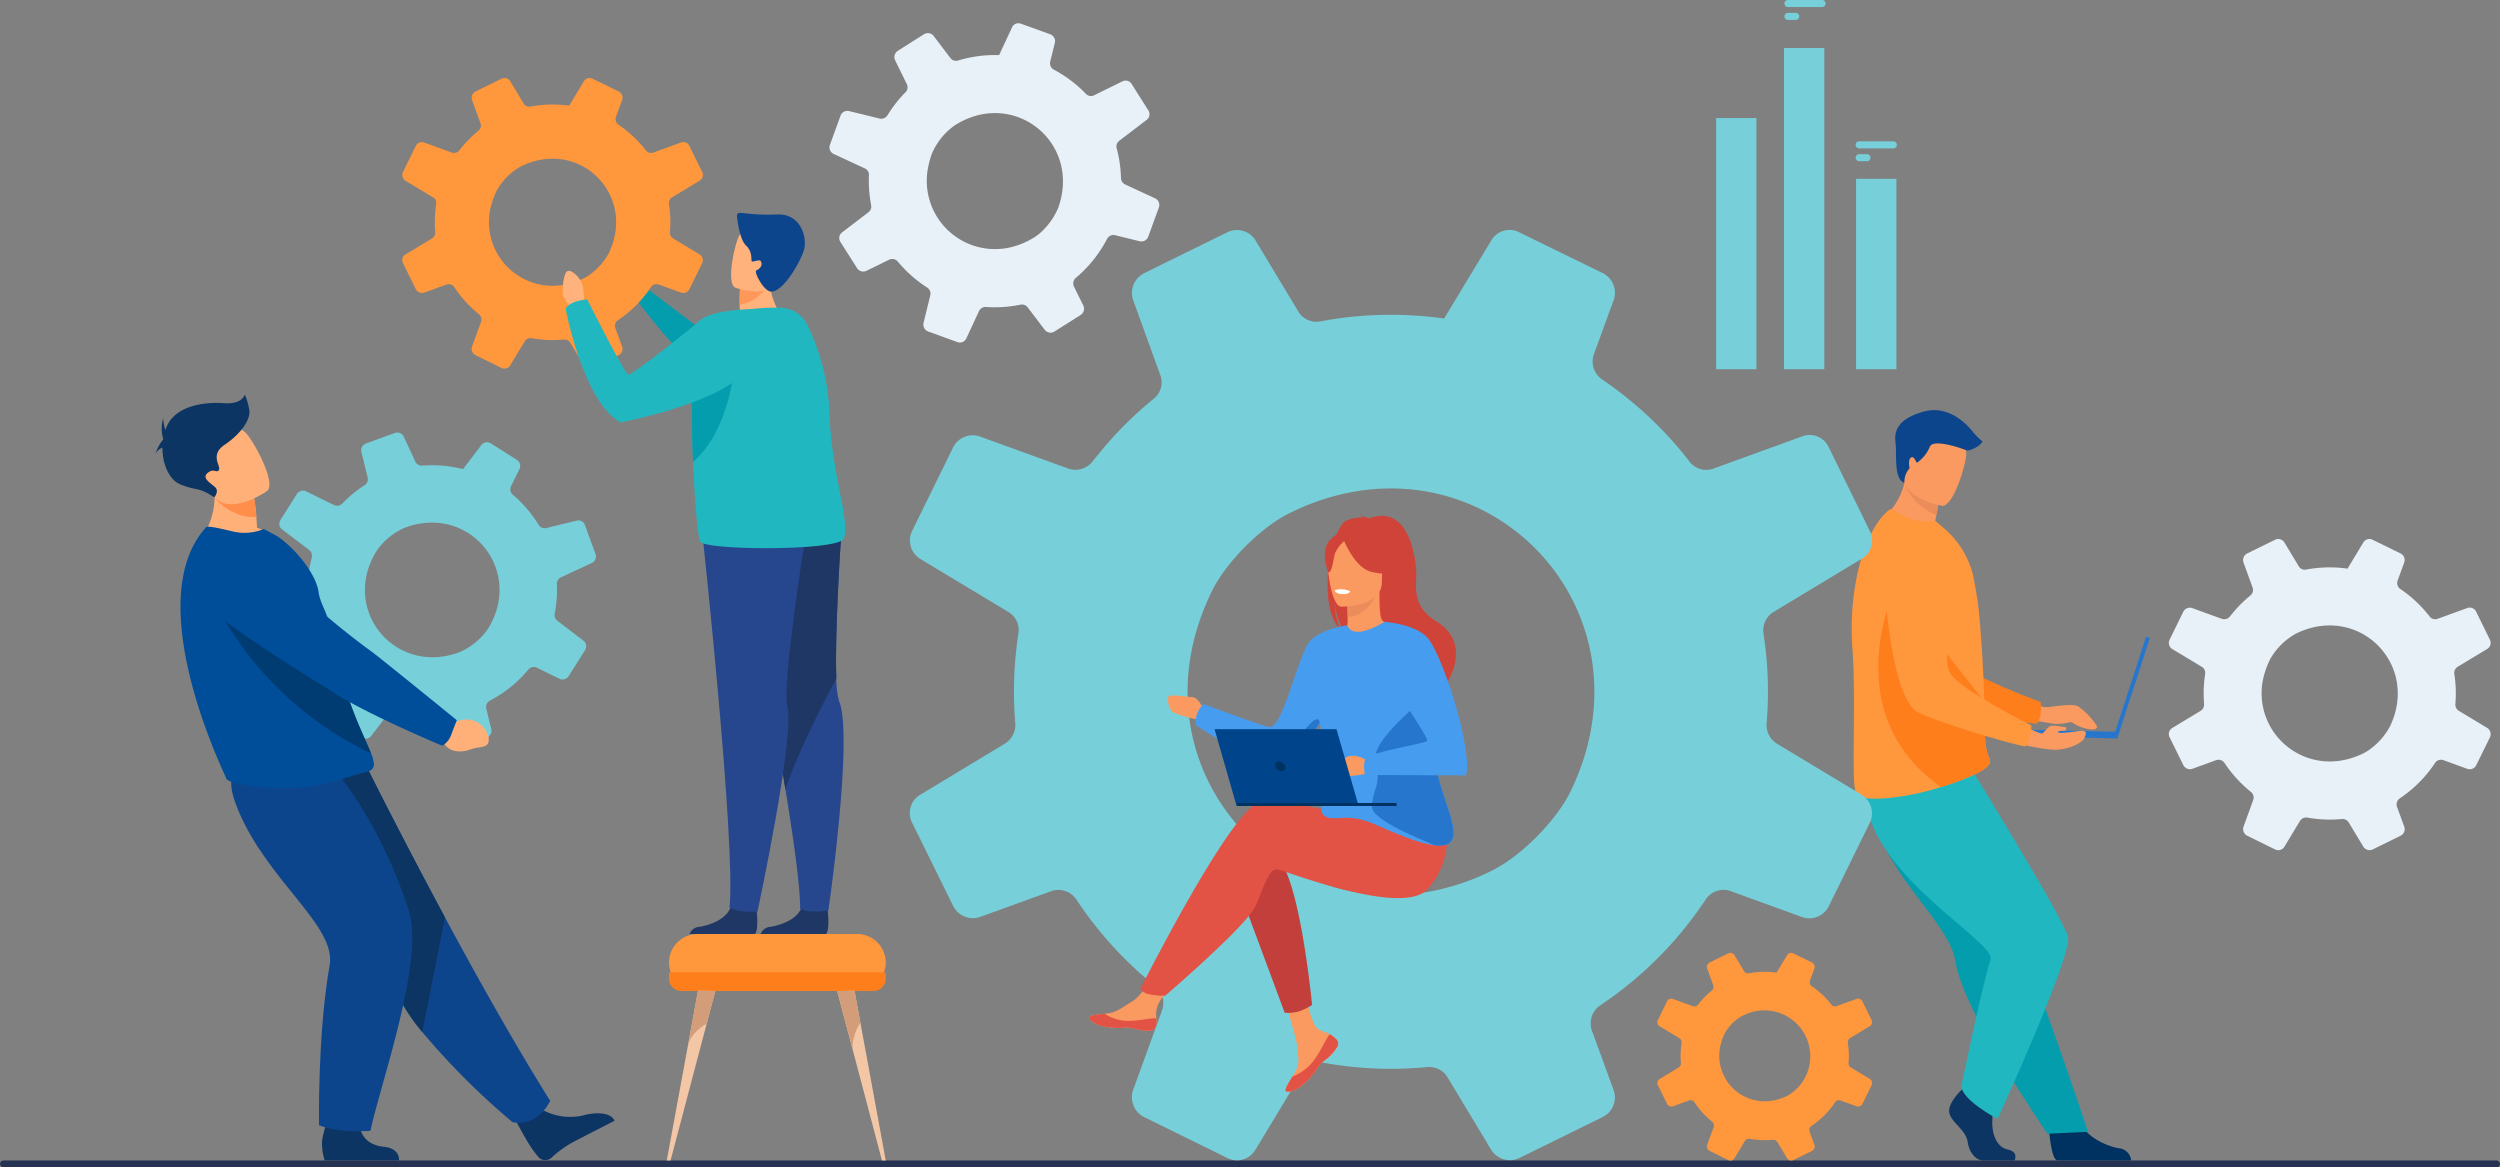 <svg xmlns="http://www.w3.org/2000/svg" width="464.69" height="216.989" viewBox="0 0 464.69 216.989">
  <rect x="0" y="0" width="464.69" height="216.989" fill="#808080" stroke="none"/>
  <g id="Grupo_78699" data-name="Grupo 78699" transform="translate(-3968.195 3367.345)">
    <rect id="Rectángulo_33243" data-name="Rectángulo 33243" width="464.69" height="1.29" rx="0.645" transform="translate(3968.195 -3151.645)" fill="#263252"/>
    <g id="Grupo_74749" data-name="Grupo 74749" transform="translate(3997.11 -3294.01)">
      <g id="Grupo_74746" data-name="Grupo 74746" transform="translate(9.002 28.348)">
        <path id="Trazado_111195" data-name="Trazado 111195" d="M4555.733-2432.334l1.547,1.256s4.232-1.517,5.187,3.511c0,0,.255,2.143-1.1,2.147a27.145,27.145,0,0,0-2.72-.178c-1.922.057-3.516-.957-3.8-2.517l-.919-1.322Z" transform="translate(-4509.559 2462.003)" fill="#ff8e4b"/>
        <path id="Trazado_111196" data-name="Trazado 111196" d="M4284.1-2611.164a3.164,3.164,0,0,0,1.135-2.241s-14.292-11.7-15.742-12.655a176.351,176.351,0,0,1-16.433-15.669c-2.44-2.822-5.463-1.727-8.922-.734l-2.848.817c-3.439.987-4.333,5.8-1.512,8.134,7.947,6.583,21.168,13.987,23.642,15.543,6.142,3.863,18.162,8.453,18.162,8.453A7.619,7.619,0,0,0,4284.1-2611.164Z" transform="translate(-4238.1 2643.529)" fill="#003b72"/>
      </g>
      <path id="Trazado_111197" data-name="Trazado 111197" d="M4653.706-1901.408a10.774,10.774,0,0,0,8.783,1.226s4.285-.976,5.225,1.161c0,0-6.572,3.339-8.234,4.251a19.907,19.907,0,0,0-3.486,2.614,1.724,1.724,0,0,1-2.5-.193c-.289-.356-.62-.779-.982-1.27-1.013-1.373-3.375-5.809-3.375-5.809Z" transform="translate(-4582.395 2034.011)" fill="#0c3563"/>
      <path id="Trazado_111198" data-name="Trazado 111198" d="M4368.955-2289.96s-2.112,4.87-6.987,3.975a136.078,136.078,0,0,1-16.772-16.75,37.906,37.906,0,0,1-5.212-8.145c-4.525-10.477-16.738-26.1-24.5-34.022l19.428-7.029s6.223,12.518,14.5,27.894C4355.379-2312.958,4362.412-2300.4,4368.955-2289.96Z" transform="translate(-4295.608 2421.243)" fill="#0d458d"/>
      <g id="Grupo_74747" data-name="Grupo 74747" transform="translate(21.19 7.055)">
        <path id="Trazado_111199" data-name="Trazado 111199" d="M4378.145-2763.333a23.323,23.323,0,0,0,.113-3.574,1.337,1.337,0,0,1,.771-1.276l5.737-2.663a1.31,1.31,0,0,0,.68-1.636l-1.98-5.445a1.275,1.275,0,0,0-1.5-.8l-5.659,1.389a1.311,1.311,0,0,1-1.431-.593,23.313,23.313,0,0,0-4.806-5.6,1.323,1.323,0,0,1-.326-1.591l1.564-3.184a1.324,1.324,0,0,0-.48-1.7l-4.852-3.075a1.314,1.314,0,0,0-1.749.314l-3.405,4.474a23.323,23.323,0,0,0-3.229-.581,23.315,23.315,0,0,0-4.36-.065,1.3,1.3,0,0,1-1.279-.743l-2.147-4.627a1.341,1.341,0,0,0-1.675-.7l-5.348,1.946a1.358,1.358,0,0,0-.854,1.6l1.161,4.73a1.315,1.315,0,0,1-.56,1.419,23.328,23.328,0,0,0-4.158,3.424,1.334,1.334,0,0,1-1.55.269l-5.165-2.538a1.331,1.331,0,0,0-1.711.482l-3.063,4.832a1.335,1.335,0,0,0,.319,1.777l5.029,3.828a1.311,1.311,0,0,1,.47,1.384,23.285,23.285,0,0,0-.66,3.532q-.1.964-.129,1.917a1.367,1.367,0,0,1-.789,1.206l-5.511,2.558a1.3,1.3,0,0,0-.675,1.626l1.957,5.379a1.361,1.361,0,0,0,1.6.856l4.484-1.1a1.325,1.325,0,0,1,1.5.676,23.327,23.327,0,0,0,4.248,5.807,1.341,1.341,0,0,1,.261,1.543l-2.288,4.658a1.364,1.364,0,0,0,.494,1.753l4.821,3.056a1.316,1.316,0,0,0,1.752-.314l3.34-4.389a1.357,1.357,0,0,1,1.463-.476,23.3,23.3,0,0,0,4.027.8q1.117.121,2.22.135a1.324,1.324,0,0,1,1.185.768l2.179,4.7a1.355,1.355,0,0,0,1.693.7l5.355-1.948a1.334,1.334,0,0,0,.84-1.572l-.927-3.774a1.331,1.331,0,0,1,.674-1.5,23.321,23.321,0,0,0,7.145-5.778,1.317,1.317,0,0,1,1.594-.339l4.179,2.053a1.327,1.327,0,0,0,1.706-.481l3.061-4.829a1.343,1.343,0,0,0-.321-1.788l-4.825-3.672a1.326,1.326,0,0,1-.5-1.307Q4378.038-2762.355,4378.145-2763.333Zm-18.152,9.142c-12.051,4.309-22.065-8.219-15.139-19.053a12.253,12.253,0,0,1,5.194-4.178c12.067-4.443,22.156,8.024,15.365,18.872A12.39,12.39,0,0,1,4359.992-2754.191Z" transform="translate(-4324.855 2795.098)" fill="#77cfd9"/>
      </g>
      <path id="Trazado_111200" data-name="Trazado 111200" d="M4349.412-2324.037l-4.216,21.3a37.906,37.906,0,0,1-5.212-8.145c-4.525-10.477-16.738-26.1-24.5-34.022l19.428-7.029S4341.132-2339.413,4349.412-2324.037Z" transform="translate(-4295.608 2421.243)" fill="#0c3563"/>
      <path id="Trazado_111201" data-name="Trazado 111201" d="M4401.207-1894.322s-.212,3.886,4.5,4.4c0,0,2.842.058,2.85,2.531h-13.842a10.643,10.643,0,0,1-.494-3.135c-.074-1.641,1.59-5.93,1.59-5.93Z" transform="translate(-4363.284 2029.751)" fill="#0c3563"/>
      <path id="Trazado_111202" data-name="Trazado 111202" d="M4292.943-2357.206s8.655,9.51,14.149,26.644c2.989,9.322-5.479,32.76-7.13,40.9,0,0-5.681.482-9.565-1.02,0,0-.3-16.819,1.977-29.783,1.271-7.255-11.4-15.517-16.931-28.625-3.766-8.918.815-8.767,6.445-8.981Z" transform="translate(-4260.015 2426.518)" fill="#0d458d"/>
      <path id="Trazado_111203" data-name="Trazado 111203" d="M4247.518-2725.766c-4.815,2.719-14.673.211-14.673.211a13.732,13.732,0,0,0,2.184-11.948l3.781,1.92,4.061,2.063a33.663,33.663,0,0,1,.445,3.64c.046.6.088,1.275.117,2.01A12.626,12.626,0,0,1,4247.518-2725.766Z" transform="translate(-4224.58 2752.649)" fill="#ffb079"/>
      <path id="Trazado_111204" data-name="Trazado 111204" d="M4242.978-2626.139c0,.846-.975,1.251-1.182,1.293-1.942.355-7.365,2.464-12.25,2.948a39.173,39.173,0,0,1-12.128-.821c-.556-.112-1.86-.463-1.952-1-.116-.582-16.185-32.756-3.693-46.577.293-.324,2.759.26,5.014.795a9.256,9.256,0,0,0,5.7-.466l2.115,1.113c2.6,1.447,7.51,6.588,8.085,10.622.292,2.052,1.465,3.571,1.8,5.375q.189,1,.386,1.955.383,1.87.791,3.561c.734,3.051,1.511,5.677,2.272,7.947.81,2.409,1.6,4.413,2.314,6.089.921,2.174,1.7,3.8,2.186,5.042A6.206,6.206,0,0,1,4242.978-2626.139Z" transform="translate(-4202.383 2694.96)" fill="#004d99"/>
      <path id="Trazado_111205" data-name="Trazado 111205" d="M4272.3-2561.449a63.132,63.132,0,0,1-30.538-31.206s18.428,6.8,22.974,8.568q.384,1.869.791,3.56c.734,3.051,1.51,5.678,2.271,7.947.811,2.409,1.605,4.413,2.315,6.089C4271.038-2564.317,4271.816-2562.693,4272.3-2561.449Z" transform="translate(-4232.248 2628.15)" fill="#003b72"/>
      <g id="Grupo_74748" data-name="Grupo 74748" transform="translate(6.474 29.362)">
        <path id="Trazado_111206" data-name="Trazado 111206" d="M4547.349-2415.369l1.96.719a4.192,4.192,0,0,1,6.369,1.738s.884,1.972-.516,2.4-.89.025-2.856.68-3.9.183-4.647-1.222l-1.332-.977Z" transform="translate(-4500.498 2446.515)" fill="#ffb079"/>
        <path id="Trazado_111207" data-name="Trazado 111207" d="M4268.567-2602.391c.724-1.891,1.055-2.747,1.055-2.747s-14.811-12.072-16.32-13.107c-1.028-.706-11.266-8.358-16.257-14.322a10.445,10.445,0,0,0-10.155-3.519l-3.109.652a4.624,4.624,0,0,0-2.061,8.036c8.2,7.031,22.035,15.186,24.614,16.882,6.4,4.211,20.565,10.112,20.565,10.112A3.647,3.647,0,0,0,4268.567-2602.391Z" transform="translate(-4220.102 2636.309)" fill="#004d99"/>
      </g>
      <path id="Trazado_111208" data-name="Trazado 111208" d="M4259.569-2718.132c-4.735.266-7.814-3.644-7.814-3.644a37.693,37.693,0,0,0,3.309-2.059l4.061,2.063A33.629,33.629,0,0,1,4259.569-2718.132Z" transform="translate(-4240.834 2740.901)" fill="#ff8e4b"/>
      <path id="Trazado_111209" data-name="Trazado 111209" d="M4234.381-2791.759s-7.175,5.149-10.312.632-6.177-6.9-1.728-10.374,6.545-2.379,7.959-1.126S4236.167-2793.215,4234.381-2791.759Z" transform="translate(-4213.628 2809.666)" fill="#ffb079"/>
      <path id="Trazado_111210" data-name="Trazado 111210" d="M4191.447-2842.36a11.583,11.583,0,0,0-.836-2.959s-.45,1.865-3.859,1.608-8.811.335-10.612,4.22c-.115.247-.216.5-.307.762a8.988,8.988,0,0,1-.4-2.152,6.629,6.629,0,0,0,0,3.764h0c-.01.061-.018.122-.026.183a7.579,7.579,0,0,0-1.384,2.613,2.368,2.368,0,0,1,1.274-1.133c-.015,3.022,1.211,5.977,3.362,6.857,3.146,1.286,3.121.3,6.284,2.4,0,0,.849-1.053.27-1.76s-2.765-1.736-1.543-2.766,1.672.129,2.122-.578-1.8-2.766,1.094-4.7S4191.7-2840.624,4191.447-2842.36Z" transform="translate(-4174.018 2845.319)" fill="#0c3563"/>
    </g>
    <g id="Grupo_74751" data-name="Grupo 74751" transform="translate(4312.384 -3291.109)">
      <path id="Trazado_111211" data-name="Trazado 111211" d="M6678.952-1889.291s.387,6.234,1.593,6.323c.16.012,6.117.012,6.117.012h7.612a2.51,2.51,0,0,0-2.281-2.264c-2.223-.387-5.943-1.949-7.289-4.887C6683.287-1893.2,6678.952-1889.291,6678.952-1889.291Z" transform="translate(-6642.327 2022.419)" fill="#003261"/>
      <path id="Trazado_111212" data-name="Trazado 111212" d="M6435.5-2347.709a52.141,52.141,0,0,0,3.635,5.8c4,5.631,8.354,10.273,9.112,14.662a21.634,21.634,0,0,0,.7,2.809c.316,1.005.708,2.062,1.16,3.155a100.4,100.4,0,0,0,6.77,12.906c4.381,7.239,8.5,13.279,8.5,13.279l7.555-.359c-.3-.844-3.6-10.84-8.005-23.055-1.79-4.958-3.693-10.233-5.529-15.32q-.367-1.018-.731-2.026c-.562-1.557-1.114-3.089-1.654-4.581-4.139-11.47-7.435-20.6-7.435-20.6s-16.542-6.988-18.26-2.46C6429.907-2359.767,6431.061-2356.109,6435.5-2347.709Z" transform="translate(-6428.996 2429.599)" fill="#039dae"/>
      <path id="Trazado_111213" data-name="Trazado 111213" d="M6549.436-1932.55s-2.767,2.565-2.227,4.387,3.037,3.037,3.375,5.264,1.687,3.442,2.9,3.442h5.792s.894-1.567-1.265-2.04-2.974-3.089-2.839-5.519a43.508,43.508,0,0,0-.2-5.669l-4.589-1.08Z" transform="translate(-6529.031 2058.921)" fill="#0c3563"/>
      <path id="Trazado_111214" data-name="Trazado 111214" d="M6456.963-2342.772s17.406,28.235,17.406,30.481c0,4.969-13.151,33.577-13.151,33.577s-6.981-3.688-6.7-6.277c0,0,4.188-20.083,5.407-23.311s-22-15.39-23.217-30.084Z" transform="translate(-6434.113 2410.47)" fill="#21b7c0"/>
      <path id="Trazado_111215" data-name="Trazado 111215" d="M6633.424-2446.125s3.59,2.042,4.595,2.041,4.95-.762,6.049-.2a12.851,12.851,0,0,1,3.463,3.561c.672,1.328-2.7.741-4.3-.39a1,1,0,0,0-.8-.165,7.9,7.9,0,0,1-3.372.185,59.956,59.956,0,0,0-6.985-.871Z" transform="translate(-6602.04 2499.304)" fill="#fa9960"/>
      <path id="Trazado_111216" data-name="Trazado 111216" d="M6447.233-2666.616s3.721,26.449,9.884,28.818c3.04,1.169,16.478,3.819,20.452,4.085,0,0,.974-.79.737-4.005,0,0-14.079-5.169-16.079-7.979-2.977-4.183,1.848-17.09-1.887-21.019S6450.314-2672.334,6447.233-2666.616Z" transform="translate(-6443.161 2691.993)" fill="#ff7e1c"/>
      <path id="Trazado_111217" data-name="Trazado 111217" d="M6469.905-2726.109c-4.974,1.286-13.221-3.323-13.221-3.323a12.207,12.207,0,0,0,4.389-6.88c.061-.238.114-.482.163-.733l2.555-.542,3.8,3.4a32.765,32.765,0,0,1-.562,3.843q-.123.636-.286,1.363A11.713,11.713,0,0,1,6469.905-2726.109Z" transform="translate(-6451.285 2749.82)" fill="#fa9960"/>
      <path id="Trazado_111218" data-name="Trazado 111218" d="M6418.378-2667.649c.712,9.583-.225,24.158.583,26.682.7,2.178,8.646.883,11.819.156,1.174-.269,2.6-.654,4.065-1.108,4.1-1.269,8.562-3.081,9.041-4.426a1.187,1.187,0,0,0,.044-.155,1.227,1.227,0,0,0-.009-.564,9.586,9.586,0,0,1-.847-3.125c-.081-1.9-.069-4.127-.14-6.527,0-.27-.008-.565-.037-.834v-.1c0-.052,0-.1,0-.153-.069-2.677-.209-5.49-.372-8.281-.1-1.753-.222-3.489-.36-5.151a68.831,68.831,0,0,0-1.477-10.524,16.892,16.892,0,0,0-5.429-8.38l-1.512-1.3a8.741,8.741,0,0,1-5.487-.731c-1.953-.927-2.627-1.592-2.967-1.341C6420.78-2690.027,6417.537-2679.365,6418.378-2667.649Z" transform="translate(-6418.245 2711.979)" fill="#ff973d"/>
      <path id="Trazado_111219" data-name="Trazado 111219" d="M6465.077-2552.255c4.1-1.269,8.563-3.081,9.041-4.425a1.181,1.181,0,0,0,.045-.155c0-.188,0-.376-.009-.564a9.571,9.571,0,0,1-.848-3.125c-.081-1.9-.068-4.127-.14-6.527,0-.27-.008-.565-.037-.834v-.1c0-.052,0-.1,0-.153l-16.565-21.1S6445.425-2566.054,6465.077-2552.255Z" transform="translate(-6448.477 2622.315)" fill="#ff7e1c"/>
      <path id="Trazado_111220" data-name="Trazado 111220" d="M6494.442-2734.182a32.718,32.718,0,0,1-.562,3.843,10.074,10.074,0,0,1-5.954-5.972c.06-.238.114-.482.163-.733l2.554-.542Z" transform="translate(-6478.137 2749.82)" fill="#eb8d5a"/>
      <path id="Trazado_111221" data-name="Trazado 111221" d="M6493.537-2786.137s-8.091-1.351-7.172-6.376.493-8.584,5.7-7.935,5.855,2.75,5.956,4.5S6495.666-2785.916,6493.537-2786.137Z" transform="translate(-6476.732 2803.917)" fill="#fa9960"/>
      <g id="Grupo_74750" data-name="Grupo 74750" transform="translate(28.757 42.099)">
        <rect id="Rectángulo_33244" data-name="Rectángulo 33244" width="0.75" height="19.645" transform="matrix(-0.951, -0.309, 0.309, -0.951, 20.609, 18.915)" fill="#2776ce"/>
        <rect id="Rectángulo_33245" data-name="Rectángulo 33245" width="20.615" height="1.233" transform="matrix(-1, -0.021, 0.021, -1, 20.61, 18.915)" fill="#2776ce"/>
      </g>
      <path id="Trazado_111222" data-name="Trazado 111222" d="M6625.885-2409.413s6.622,1.746,9.105,1.563,4.549-1.365,4.861-1.981.969-1.71-.722-1.508-4,.561-4.071.237,1.378-.294,1.378-.294.438-.637-.114-.66-2.161-.46-2.759-.161-1.149,1.4-1.586,1.357-5.542-2.3-5.542-2.3Z" transform="translate(-6596.715 2470.971)" fill="#fa9960"/>
      <path id="Trazado_111223" data-name="Trazado 111223" d="M6458.924-2655.141s.783,26.7,6.646,29.732c2.893,1.5,15.957,5.612,19.877,6.314,0,0,1.055-.678,1.174-3.9,0,0-13.422-6.689-15.1-9.7-2.5-4.486,3.721-16.782.441-21.1S6462.617-2660.485,6458.924-2655.141Z" transform="translate(-6453.209 2681.604)" fill="#ff973d"/>
      <path id="Trazado_111224" data-name="Trazado 111224" d="M6477.49-2811.162a3.828,3.828,0,0,1,.971-2.712s-.371-1.729.313-2.014.826,1.168,1.14.94a6.986,6.986,0,0,0,2.309-2.906c.6-1.6,6.075.337,6.714.624s2.69-.767,3.089-1.622a12,12,0,0,1-1.653-1.6c-.514-.684-4.1-5.3-9.119-3.99s-5.7,3.7-5.415,5.756S6475.436-2811.85,6477.49-2811.162Z" transform="translate(-6467.701 2824.67)" fill="#0d458d"/>
    </g>
    <g id="Grupo_74752" data-name="Grupo 74752" transform="translate(4137.303 -3324.603)">
      <path id="Trazado_111225" data-name="Trazado 111225" d="M5348.821-2958.16l-15.675-9.445a4.055,4.055,0,0,1-1.917-3.774q.24-2.905.239-5.871a68.1,68.1,0,0,0-.818-10.763,4,4,0,0,1,1.9-4.094l16.374-9.884a3.928,3.928,0,0,0,1.5-5.131l-7.708-15.7a3.884,3.884,0,0,0-4.792-1.937l-16.554,6.01a3.9,3.9,0,0,1-4.493-1.318,70.71,70.71,0,0,0-16.254-15.256,4.027,4.027,0,0,1-1.5-4.672l3.674-10.064a4.068,4.068,0,0,0-2-4.992l-15.595-7.628a3.562,3.562,0,0,0-.979-.339,3.9,3.9,0,0,0-4.153,1.837l-7.069,11.7-1.717,2.855a70.029,70.029,0,0,0-9.864-.7,70.966,70.966,0,0,0-13.139,1.218,3.9,3.9,0,0,1-4.093-1.817l-7.947-13.2a4.043,4.043,0,0,0-5.252-1.537l-12,5.89-3.435,1.7a4.1,4.1,0,0,0-2.056,5.072l5.012,13.838a3.9,3.9,0,0,1-1.2,4.433,70.181,70.181,0,0,0-10.563,10.663,12.445,12.445,0,0,0-.8.979,2.145,2.145,0,0,1-.279.319,3.991,3.991,0,0,1-4.313,1L5185-3024.694a2.946,2.946,0,0,0-.56-.16,4.059,4.059,0,0,0-4.413,2.157l-7.628,15.535a4.038,4.038,0,0,0,1.538,5.231l16.354,9.844a3.9,3.9,0,0,1,1.857,4.014,71.349,71.349,0,0,0-.819,10.823q0,2.936.24,5.811a4.113,4.113,0,0,1-1.977,3.854l-15.735,9.5a3.927,3.927,0,0,0-1.5,5.092l7.648,15.515a4.1,4.1,0,0,0,5.092,2.057l13.1-4.753a4.031,4.031,0,0,1,4.733,1.538,70.513,70.513,0,0,0,14.637,16.074,4.006,4.006,0,0,1,1.277,4.533l-5.351,14.737a4.143,4.143,0,0,0,2.056,5.112l15.476,7.608a3.961,3.961,0,0,0,5.152-1.518l.419-.679,8.207-13.6a4.049,4.049,0,0,1,4.213-1.9h.021a70.124,70.124,0,0,0,12.38,1.1c2.256,0,4.473-.12,6.689-.32a3.972,3.972,0,0,1,3.814,1.9l8.067,13.4a4.109,4.109,0,0,0,5.332,1.577l15.456-7.608a4.434,4.434,0,0,0,1.138-.839,4.092,4.092,0,0,0,.879-4.154l-4.034-11.042a4.087,4.087,0,0,1,.7-3.954,4.382,4.382,0,0,1,.839-.759,70.274,70.274,0,0,0,19.609-19.688,3.954,3.954,0,0,1,3.994-1.718,4.1,4.1,0,0,1,.659.18l13.239,4.812a4.023,4.023,0,0,0,4.973-2l.179-.359,7.448-15.136A4.094,4.094,0,0,0,5348.821-2958.16Zm-123.743-29.852a47.081,47.081,0,0,1,3.155-8.167c2.6-5.212,9.006-11.661,14.238-14.237.559-.28,1.118-.539,1.677-.8,34.226-15.375,67.232,18.231,50.639,52.476-2.176,4.473-6.988,9.725-11.681,12.979a24.98,24.98,0,0,1-3.195,1.877,43.437,43.437,0,0,1-14.158,4.193C5239.356-2936.755,5217.631-2961.016,5225.079-2988.013Z" transform="translate(-5171.962 3063.096)" fill="#77cfd9"/>
    </g>
    <g id="Grupo_74753" data-name="Grupo 74753" transform="translate(4276.253 -3190.241)">
      <path id="Trazado_111226" data-name="Trazado 111226" d="M6200.528-2083.244l-3.5-2.108a.9.9,0,0,1-.428-.842q.053-.649.053-1.31a15.229,15.229,0,0,0-.183-2.4.893.893,0,0,1,.423-.914l3.654-2.206a.877.877,0,0,0,.334-1.145l-1.72-3.5a.867.867,0,0,0-1.069-.432l-3.695,1.341a.87.87,0,0,1-1-.294,15.8,15.8,0,0,0-3.628-3.4.9.9,0,0,1-.334-1.043l.82-2.246a.908.908,0,0,0-.446-1.114l-3.48-1.7a.789.789,0,0,0-.218-.076.871.871,0,0,0-.927.41l-1.578,2.612-.384.637a15.592,15.592,0,0,0-2.2-.156,15.848,15.848,0,0,0-2.933.272.871.871,0,0,1-.914-.406l-1.773-2.946a.9.9,0,0,0-1.172-.343l-2.678,1.315-.767.379a.914.914,0,0,0-.459,1.132l1.118,3.088a.869.869,0,0,1-.267.989,15.713,15.713,0,0,0-2.358,2.38,2.8,2.8,0,0,0-.178.218.436.436,0,0,1-.062.071.891.891,0,0,1-.962.223l-3.65-1.324a.651.651,0,0,0-.125-.036.906.906,0,0,0-.985.481l-1.7,3.467a.9.9,0,0,0,.344,1.168l3.649,2.2a.872.872,0,0,1,.415.9,15.819,15.819,0,0,0-.183,2.415q0,.656.054,1.3a.919.919,0,0,1-.441.86l-3.512,2.121a.877.877,0,0,0-.334,1.137l1.707,3.463a.915.915,0,0,0,1.136.459l2.923-1.061a.9.9,0,0,1,1.057.343,15.746,15.746,0,0,0,3.267,3.587.894.894,0,0,1,.285,1.012l-1.194,3.289a.924.924,0,0,0,.459,1.141l3.454,1.7a.884.884,0,0,0,1.149-.339l.094-.152,1.832-3.035a.9.9,0,0,1,.94-.423h0a15.658,15.658,0,0,0,2.763.245c.5,0,1-.027,1.493-.071a.885.885,0,0,1,.851.423l1.8,2.99a.917.917,0,0,0,1.19.352l3.45-1.7a.99.99,0,0,0,.254-.187.914.914,0,0,0,.2-.927l-.9-2.464a.912.912,0,0,1,.155-.883.982.982,0,0,1,.188-.169,15.678,15.678,0,0,0,4.377-4.395.882.882,0,0,1,.891-.383.89.89,0,0,1,.147.04l2.955,1.074a.9.9,0,0,0,1.11-.446l.04-.08,1.662-3.378A.913.913,0,0,0,6200.528-2083.244Zm-27.617-6.663a10.484,10.484,0,0,1,.7-1.823,8.244,8.244,0,0,1,3.177-3.177c.125-.063.25-.121.375-.179a8.542,8.542,0,0,1,11.3,11.712,8.547,8.547,0,0,1-2.607,2.9,5.532,5.532,0,0,1-.713.419,9.688,9.688,0,0,1-3.16.936A8.461,8.461,0,0,1,6172.912-2089.907Z" transform="translate(-6161.057 2106.664)" fill="#ff973d"/>
    </g>
    <g id="Grupo_74754" data-name="Grupo 74754" transform="translate(4371.318 -3267.161)">
      <path id="Trazado_111227" data-name="Trazado 111227" d="M6896.912-2619.106l-5.243-3.159a1.357,1.357,0,0,1-.642-1.262q.081-.971.081-1.963a22.78,22.78,0,0,0-.274-3.6,1.339,1.339,0,0,1,.634-1.369l5.477-3.306a1.314,1.314,0,0,0,.5-1.717l-2.578-5.25a1.3,1.3,0,0,0-1.6-.648l-5.537,2.01a1.305,1.305,0,0,1-1.5-.441,23.645,23.645,0,0,0-5.437-5.1,1.346,1.346,0,0,1-.5-1.562l1.229-3.366a1.361,1.361,0,0,0-.668-1.67l-5.216-2.552a1.207,1.207,0,0,0-.328-.114,1.305,1.305,0,0,0-1.389.615l-2.364,3.914-.574.955a23.415,23.415,0,0,0-3.3-.234,23.747,23.747,0,0,0-4.395.407,1.3,1.3,0,0,1-1.369-.608l-2.658-4.415a1.352,1.352,0,0,0-1.757-.514l-4.014,1.97-1.149.568a1.371,1.371,0,0,0-.688,1.7l1.677,4.628a1.3,1.3,0,0,1-.4,1.482,23.486,23.486,0,0,0-3.533,3.567c-.1.107-.18.214-.267.327a.754.754,0,0,1-.094.107,1.335,1.335,0,0,1-1.442.334l-5.47-1.984a.951.951,0,0,0-.187-.053,1.357,1.357,0,0,0-1.476.721l-2.551,5.2a1.35,1.35,0,0,0,.515,1.75l5.47,3.293a1.306,1.306,0,0,1,.621,1.342,23.887,23.887,0,0,0-.274,3.62q0,.981.081,1.943a1.378,1.378,0,0,1-.661,1.289l-5.264,3.179a1.313,1.313,0,0,0-.5,1.7l2.559,5.189a1.372,1.372,0,0,0,1.7.688l4.381-1.59a1.348,1.348,0,0,1,1.583.514,23.609,23.609,0,0,0,4.9,5.376,1.339,1.339,0,0,1,.428,1.516l-1.79,4.929a1.386,1.386,0,0,0,.688,1.709l5.176,2.545a1.324,1.324,0,0,0,1.723-.508l.141-.227,2.745-4.548a1.353,1.353,0,0,1,1.409-.634h.007a23.476,23.476,0,0,0,4.141.367c.755,0,1.5-.04,2.237-.107a1.328,1.328,0,0,1,1.276.634l2.7,4.482a1.374,1.374,0,0,0,1.783.528l5.169-2.544a1.492,1.492,0,0,0,.381-.281,1.368,1.368,0,0,0,.294-1.389l-1.35-3.694a1.368,1.368,0,0,1,.234-1.322,1.489,1.489,0,0,1,.281-.254,23.5,23.5,0,0,0,6.559-6.585,1.323,1.323,0,0,1,1.336-.574,1.332,1.332,0,0,1,.22.06l4.428,1.61a1.345,1.345,0,0,0,1.663-.668l.06-.12,2.491-5.062A1.368,1.368,0,0,0,6896.912-2619.106Zm-41.389-9.985a15.835,15.835,0,0,1,1.055-2.732,12.363,12.363,0,0,1,4.763-4.762c.187-.093.374-.18.561-.267,11.448-5.143,22.488,6.1,16.938,17.552a12.8,12.8,0,0,1-3.907,4.341,8.228,8.228,0,0,1-1.068.628,14.528,14.528,0,0,1-4.735,1.4A12.68,12.68,0,0,1,6855.523-2629.091Z" transform="translate(-6837.756 2654.205)" fill="#e8f1f8"/>
    </g>
    <g id="Grupo_74755" data-name="Grupo 74755" transform="translate(4122.371 -3363.03)">
      <path id="Trazado_111228" data-name="Trazado 111228" d="M5126.178-3304.083l-5.553-2.576a1.356,1.356,0,0,1-.773-1.186q-.026-.974-.132-1.961a22.693,22.693,0,0,0-.661-3.549,1.34,1.34,0,0,1,.483-1.43l5.089-3.877a1.314,1.314,0,0,0,.313-1.76l-3.129-4.941a1.3,1.3,0,0,0-1.663-.471l-5.288,2.6a1.3,1.3,0,0,1-1.541-.276,23.656,23.656,0,0,0-5.955-4.487,1.348,1.348,0,0,1-.667-1.5l.859-3.479a1.361,1.361,0,0,0-.844-1.588l-5.461-1.974a1.2,1.2,0,0,0-.338-.078,1.305,1.305,0,0,0-1.314.761l-1.929,4.146-.469,1.011a23.36,23.36,0,0,0-3.3.123,23.746,23.746,0,0,0-4.326.879,1.3,1.3,0,0,1-1.426-.457l-3.119-4.1a1.352,1.352,0,0,0-1.8-.322l-3.778,2.391-1.081.688a1.369,1.369,0,0,0-.5,1.761l2.165,4.421a1.3,1.3,0,0,1-.238,1.517,23.473,23.473,0,0,0-3.128,3.927,4.02,4.02,0,0,0-.23.354.74.74,0,0,1-.082.116,1.335,1.335,0,0,1-1.4.488l-5.652-1.383a.987.987,0,0,0-.192-.033,1.358,1.358,0,0,0-1.39.876l-1.976,5.441a1.35,1.35,0,0,0,.7,1.684l5.793,2.684a1.305,1.305,0,0,1,.762,1.268,23.888,23.888,0,0,0,.118,3.628q.105.976.289,1.924a1.376,1.376,0,0,1-.519,1.353l-4.89,3.728a1.313,1.313,0,0,0-.314,1.747l3.1,4.884a1.373,1.373,0,0,0,1.768.5l4.185-2.052a1.348,1.348,0,0,1,1.629.341,23.582,23.582,0,0,0,5.446,4.817,1.339,1.339,0,0,1,.588,1.461l-1.248,5.093a1.387,1.387,0,0,0,.868,1.626l5.42,1.972a1.324,1.324,0,0,0,1.658-.69l.115-.241,2.238-4.818a1.355,1.355,0,0,1,1.333-.782h.006a23.5,23.5,0,0,0,4.157-.081c.75-.082,1.483-.2,2.213-.348a1.33,1.33,0,0,1,1.337.493l3.165,4.165a1.375,1.375,0,0,0,1.83.332l4.865-3.087a1.488,1.488,0,0,0,.348-.32,1.368,1.368,0,0,0,.143-1.413l-1.739-3.526a1.368,1.368,0,0,1,.09-1.34,1.478,1.478,0,0,1,.251-.283,23.49,23.49,0,0,0,5.811-7.254,1.322,1.322,0,0,1,1.266-.715,1.338,1.338,0,0,1,.226.036l4.576,1.123a1.345,1.345,0,0,0,1.581-.843l.047-.126,1.931-5.3A1.37,1.37,0,0,0,5126.178-3304.083Zm-42.224-5.466a15.718,15.718,0,0,1,.754-2.829,12.361,12.361,0,0,1,4.221-5.248c.176-.113.352-.22.529-.326,10.827-6.346,23.014,3.639,18.731,15.625a12.811,12.811,0,0,1-3.417,4.737,8.305,8.305,0,0,1-.995.739,14.516,14.516,0,0,1-4.557,1.9A12.679,12.679,0,0,1,5083.954-3309.549Z" transform="translate(-5065.666 3336.628)" fill="#e8f1f8"/>
    </g>
    <g id="Grupo_74759" data-name="Grupo 74759" transform="translate(4170.625 -3271.46)">
      <g id="Grupo_74756" data-name="Grupo 74756" transform="translate(0 0)">
        <path id="Trazado_111229" data-name="Trazado 111229" d="M5673.332-2054.876a1.149,1.149,0,0,1,.205,1.227.014.014,0,0,1,0,.006,7.626,7.626,0,0,1-2.409,2.643c-.146.117-.274.224-.387.323-.029.026-.059.052-.087.077l-.067.06c-1.059.977-.661,1.2-2.563,3.181-2.169,2.258-3.663,2.3-4.088,2.093-.359-.175.371-1.373,1.181-2.718.039-.065.078-.13.118-.2.108-.179.215-.361.322-.541.949-1.619.705-2.379.48-4.79-.183-1.958-3.047-10.942-3.047-10.942l4.158-.716s1.252,7.154,2.632,8.255c.737.587,1.563.594,2.272,1.03.05.03.1.062.147.093A5.452,5.452,0,0,1,5673.332-2054.876Z" transform="translate(-5627.326 2152.217)" fill="#fa9960"/>
        <path id="Trazado_111230" data-name="Trazado 111230" d="M5678.551-1998.067a1.147,1.147,0,0,1,.2,1.227.009.009,0,0,1,0,.006,8.825,8.825,0,0,1-2.414,2.635c-.143.119-.27.228-.382.331-.03.026-.06.052-.087.078l-.067.06c-1.059.976-.66,1.2-2.563,3.181-2.169,2.258-3.663,2.3-4.088,2.093-.359-.175.371-1.373,1.18-2.718a9.244,9.244,0,0,0,3.868-2.85c1.306-1.667,2.178-3.809,3.067-5.05.05.03.1.061.147.093A5.452,5.452,0,0,1,5678.551-1998.067Z" transform="translate(-5632.545 2095.407)" fill="#e25345"/>
        <path id="Trazado_111231" data-name="Trazado 111231" d="M5421.635-2065.215c-.257,1.283-2.086,1.069-4.13.57s-1.558.094-4.467-.228-3.791-1.407-3.879-1.839c-.08-.384,1.357-.519,2.9-.7.194-.022.389-.046.583-.07,1.741-.218,3.016-1.341,4.6-2.264,1.5-.874,3.732-4.434,3.732-4.434l3.99.316s-2.093,3.179-2.9,4.562a4.825,4.825,0,0,0-.392,2.719A5.132,5.132,0,0,1,5421.635-2065.215Z" transform="translate(-5409.156 2159.958)" fill="#fa9960"/>
        <path id="Trazado_111232" data-name="Trazado 111232" d="M5417.5-2023.239c-2.044-.5-1.558.094-4.467-.228s-3.791-1.407-3.879-1.839c-.08-.384,1.357-.519,2.9-.7l.015.03a8.2,8.2,0,0,0,4.166,1.295c1.973.048,4.063-.517,5.426-.495a5.132,5.132,0,0,1-.031,1.365C5421.378-2022.526,5419.549-2022.74,5417.5-2023.239Z" transform="translate(-5409.156 2118.553)" fill="#e25345"/>
        <path id="Trazado_111233" data-name="Trazado 111233" d="M5520.212-2444.383s-.95-2.329-2-2.424-4.372-.618-4.609-.143a3.288,3.288,0,0,0,.712,2.8c.713.618,5.133,1.616,5.133,1.616Z" transform="translate(-5498.856 2480.533)" fill="#fa9960"/>
        <path id="Trazado_111234" data-name="Trazado 111234" d="M5606.813-2231.1l8.6,23.138a7.875,7.875,0,0,0,2.587-.237,11.154,11.154,0,0,0,2.5-1.218s-2.132-22.217-6.043-26.838S5606.813-2231.1,5606.813-2231.1Z" transform="translate(-5579.045 2300.33)" fill="#c33f3b"/>
        <path id="Trazado_111235" data-name="Trazado 111235" d="M5529.092-2300.354s-24.705-8.354-30.215-6.577-22.053,34.691-22.053,34.691a3.194,3.194,0,0,0,1.393.879,13.152,13.152,0,0,0,3.242.333s14.93-12.8,16.707-16.529,2.488-7.287,4.266-6.932,22.928,8.709,27.727,3.732a13.853,13.853,0,0,0,3.544-11.443Z" transform="translate(-5467.318 2360.229)" fill="#e25345"/>
        <path id="Trazado_111236" data-name="Trazado 111236" d="M5727.1-2663.791a14.036,14.036,0,0,1-1.052-4.84,14.847,14.847,0,0,0,1.729,5.35c5.138,3.373,14.985,14.637,14.791,16.771,0,0,3.469-5.883,3.528-5.918,0,0,6.4-8.137-1.185-12.8-3.854-2.369-3.834-5.409-3.673-8.05s-1.052-14.01-8.772-11.035a5.027,5.027,0,0,0-1.794-.468,1.513,1.513,0,0,1,.684.324,5.989,5.989,0,0,0-3.242.62C5725.28-2682.226,5722.748-2667.8,5727.1-2663.791Z" transform="translate(-5680.421 2684.803)" fill="#d04339"/>
        <path id="Trazado_111237" data-name="Trazado 111237" d="M5748.4-2576.947c-.025.012,2.481,1.313,4.367.8,1.773-.483,2.932-2.783,2.907-2.788-.75-.149-.967-1.181-.952-5.616l-.34.067-5.708,1.13s.13,1.8.134,3.489C5748.81-2578.447,5748.723-2577.1,5748.4-2576.947Z" transform="translate(-5700.74 2598.637)" fill="#fa9960"/>
        <path id="Trazado_111238" data-name="Trazado 111238" d="M5750.35-2582.948s.13,1.8.134,3.489c3.194-.09,4.883-3,5.575-4.62Z" transform="translate(-5702.418 2598.229)" fill="#eb8d5a"/>
        <path id="Trazado_111239" data-name="Trazado 111239" d="M5734.651-2660.269a16.789,16.789,0,0,0,2.076-4.907c.287-1.615-.536-7.6-6.551-6.739a8.171,8.171,0,0,0-3.389,1.281c-1.306.882-3.19,2.786-1.083,8.009l.547,1.764Z" transform="translate(-5680.421 2673.798)" fill="#d04339"/>
        <path id="Trazado_111240" data-name="Trazado 111240" d="M5727.354-2642.654s7.558.125,7.564-4.583.983-7.863-3.842-8.141-5.765,1.517-6.149,3.088S5725.388-2642.808,5727.354-2642.654Z" transform="translate(-5680.489 2659.537)" fill="#fa9960"/>
        <path id="Trazado_111241" data-name="Trazado 111241" d="M5744.746-2661.878s2.069,5.523,5.245,6.34,4.554-.034,4.554-.034a9,9,0,0,1-2.942-5.313S5746.307-2664.507,5744.746-2661.878Z" transform="translate(-5697.602 2665.921)" fill="#d04339"/>
        <path id="Trazado_111242" data-name="Trazado 111242" d="M5724.983-2658.343a6.673,6.673,0,0,0-1.922,2.432c-.377,1.2-.546,3.667-1.266,3.583,0,0-1.56-3.754.193-5.878C5723.847-2660.457,5724.983-2658.343,5724.983-2658.343Z" transform="translate(-5677.326 2662.834)" fill="#d04339"/>
        <path id="Trazado_111243" data-name="Trazado 111243" d="M5594.366-2522.274c.745-3.126-1.791-9.191-4.438-14.213-2.4-4.552-4.9-8.244-5.119-8.111-6.334,3.76-6.907.634-6.907.634s-5.754.764-7.384,3.569c-2.253,3.878-4.708,15.517-7.119,15.345-1.107-.079-12.245-4.266-12.245-4.266a4.881,4.881,0,0,0-1.5,3.871,116.3,116.3,0,0,0,10.15,6.032c2.46,1.243,4.683,2.113,5.728,1.866,2.119-.5,5.429-5.41,7.217-8.3l.012-.019c2.282,12.919-.821,15.862.75,17.224,1.659,1.438,4.029-.685,9.243,1.575,3.419,1.483,8.165,3.628,11.36,4,1.675.2,2.925-.095,3.333-1.226C5598.632-2507.582,5592.944-2516.315,5594.366-2522.274Z" transform="translate(-5529.878 2564.297)" fill="#469df0"/>
        <path id="Trazado_111244" data-name="Trazado 111244" d="M5737.336-2587.279s-.141.6-1.629.506c0,0-1.249-.077-1.211-.735A4.02,4.02,0,0,1,5737.336-2587.279Z" transform="translate(-5688.791 2601.308)" fill="#fff"/>
        <path id="Trazado_111245" data-name="Trazado 111245" d="M5798.417-2418.986c-.407,1.131-1.658,1.423-3.333,1.226-2.211-.963-11.763-4.664-11.657-7.171.159-3.712,1.837-3.831.652-8.413-.952-3.679,7.875-10.52,9.282-12.007,2.647,5.022,2.72,5.259,1.975,8.385C5793.914-2431.008,5799.6-2422.275,5798.417-2418.986Z" transform="translate(-5730.848 2478.991)" fill="#2776ce"/>
        <path id="Trazado_111246" data-name="Trazado 111246" d="M5635.127-2415.012c-1.788,2.891-5.1,7.8-7.216,8.3-1.045.247-3.268-.623-5.729-1.866a14.88,14.88,0,0,0,5.234.287c1.837-.178,2.37-2.429,5.273-5.806C5634.573-2416.286,5635.035-2415.735,5635.127-2415.012Z" transform="translate(-5592.256 2453.462)" fill="#2776ce"/>
        <path id="Trazado_111247" data-name="Trazado 111247" d="M5744.854-2366.589a4.554,4.554,0,0,0-3.11-.948c-1.511.3-2.252,1.333-2.192,1.807a2.694,2.694,0,0,0,2.014,1.925,21.778,21.778,0,0,0,4.444-.711Z" transform="translate(-5693.134 2412.147)" fill="#fa9960"/>
        <path id="Trazado_111248" data-name="Trazado 111248" d="M5776.845-2544.577s6.16.379,8.292,3.354c3,4.187,8.216,21.28,6.793,25.19l-18.742-.079s-.455-2.123.178-3.15,10.9-2.686,11.375-3.16-5.925-9.243-5.925-10.665S5776.845-2544.577,5776.845-2544.577Z" transform="translate(-5721.913 2564.276)" fill="#469df0"/>
      </g>
      <g id="Grupo_74758" data-name="Grupo 74758" transform="translate(23.332 39.661)">
        <g id="Grupo_74757" data-name="Grupo 74757">
          <path id="Trazado_111249" data-name="Trazado 111249" d="M5597.9-2402.48H5575.24l4.091,14.264h22.689Z" transform="translate(-5575.24 2402.48)" fill="#00448c"/>
          <rect id="Rectángulo_33246" data-name="Rectángulo 33246" width="29.663" height="0.556" transform="translate(4.168 13.709)" fill="#003261"/>
        </g>
        <path id="Trazado_111250" data-name="Trazado 111250" d="M5657.235-2358.915a1.3,1.3,0,0,0-1.168-.908.661.661,0,0,0-.647.908,1.3,1.3,0,0,0,1.168.908A.661.661,0,0,0,5657.235-2358.915Z" transform="translate(-5644.124 2365.815)" fill="#003261"/>
      </g>
    </g>
    <g id="Grupo_74764" data-name="Grupo 74764" transform="translate(4042.964 -3352.857)">
      <g id="Grupo_74762" data-name="Grupo 74762" transform="translate(49.166 159.125)">
        <path id="Rectángulo_33247" data-name="Rectángulo 33247" d="M5.292,0H34.986a5.292,5.292,0,0,1,5.292,5.292v0a5.292,5.292,0,0,1-5.292,5.292H5.292A5.292,5.292,0,0,1,0,5.292v0A5.292,5.292,0,0,1,5.292,0Z" transform="translate(0.422)" fill="#ff973d"/>
        <path id="Trazado_111251" data-name="Trazado 111251" d="M4893.683-2080.709v1.1a2.276,2.276,0,0,1-2.269,2.269h-35.74a2.276,2.276,0,0,1-2.269-2.269v-1.191h39.627A2.375,2.375,0,0,1,4893.683-2080.709Z" transform="translate(-4852.983 2087.924)" fill="#ff7e1c"/>
        <g id="Grupo_74760" data-name="Grupo 74760" transform="translate(0 10.529)">
          <path id="Trazado_111252" data-name="Trazado 111252" d="M4859.43-2056.5l-1.611,6.1,0,0-6.707,25.4h-.706l3.877-21.072c0-.021.009-.042.013-.064l1.917-10.421Z" transform="translate(-4850.403 2056.557)" fill="#f3c6a6"/>
        </g>
        <path id="Trazado_111253" data-name="Trazado 111253" d="M4883.228-2056.5l-1.611,6.1,0,0c-.092.045-3.025,1.562-3.523,4.262l1.917-10.421Z" transform="translate(-4874.202 2067.086)" fill="#d49d7a"/>
        <g id="Grupo_74761" data-name="Grupo 74761" transform="translate(31.674 10.529)">
          <path id="Trazado_111254" data-name="Trazado 111254" d="M5084.9-2025h-.705l-5.465-20.689v0l-1.243-4.7v0l-1.611-6.1,3.219-.055,1.1,5.958.82,4.463c0,.023.01.044.014.064Z" transform="translate(-5075.871 2056.557)" fill="#f3c6a6"/>
        </g>
        <path id="Trazado_111255" data-name="Trazado 111255" d="M5062.447-1999.433s-.008,0-.011-.008C5062.421-1999.467,5062.425-1999.461,5062.447-1999.433Z" transform="translate(-5032.642 2018.008)" fill="#f3c6a6"/>
        <path id="Trazado_111256" data-name="Trazado 111256" d="M5080.187-2050.6a8.885,8.885,0,0,0-1.46,4.906l-1.243-4.7v0l-1.611-6.1,3.219-.055Z" transform="translate(-5044.197 2067.086)" fill="#d49d7a"/>
      </g>
      <g id="man" transform="translate(0 0)">
        <path id="Trazado_111257" data-name="Trazado 111257" d="M4813.217-2982.421c.831-.866,1.395-.541,1.395-.541s9.808,7.531,10.744,8.079,13.693.917,13.693.917,5.109-.058,6.349,2.566a5.216,5.216,0,0,1-.794,5.684,5.281,5.281,0,0,1-5.662,1.825c-4.676-1.365-13.979-4.151-15.719-5.215-3.874-2.37-10.869-11.83-10.869-11.83A3.782,3.782,0,0,1,4813.217-2982.421Z" transform="translate(-4768.532 3022.524)" fill="#039dae"/>
        <g id="Grupo_74763" data-name="Grupo 74763">
          <path id="Trazado_111258" data-name="Trazado 111258" d="M4555.68-3231.427l-4.9-2.95a1.268,1.268,0,0,1-.6-1.179q.075-.907.075-1.834a21.206,21.206,0,0,0-.256-3.363,1.25,1.25,0,0,1,.593-1.279l5.116-3.088a1.228,1.228,0,0,0,.468-1.6l-2.408-4.9a1.214,1.214,0,0,0-1.5-.605l-5.172,1.878a1.218,1.218,0,0,1-1.4-.412,22.1,22.1,0,0,0-5.079-4.766,1.259,1.259,0,0,1-.468-1.46l1.148-3.144a1.271,1.271,0,0,0-.624-1.56l-4.872-2.383a1.1,1.1,0,0,0-.306-.106,1.219,1.219,0,0,0-1.3.574l-2.209,3.656-.536.892a21.849,21.849,0,0,0-3.082-.218,22.155,22.155,0,0,0-4.1.381,1.218,1.218,0,0,1-1.279-.568l-2.483-4.124a1.262,1.262,0,0,0-1.641-.48l-3.749,1.84-1.073.53a1.279,1.279,0,0,0-.643,1.585l1.565,4.323a1.216,1.216,0,0,1-.374,1.385,21.874,21.874,0,0,0-3.3,3.331,3.845,3.845,0,0,0-.25.306.7.7,0,0,1-.087.1,1.248,1.248,0,0,1-1.348.312l-5.109-1.853a.943.943,0,0,0-.175-.05,1.268,1.268,0,0,0-1.379.674l-2.383,4.854a1.262,1.262,0,0,0,.481,1.635l5.109,3.076a1.219,1.219,0,0,1,.581,1.254,22.287,22.287,0,0,0-.256,3.381q0,.917.075,1.815a1.285,1.285,0,0,1-.618,1.2l-4.916,2.969a1.226,1.226,0,0,0-.468,1.591l2.389,4.847a1.282,1.282,0,0,0,1.591.643l4.092-1.485a1.259,1.259,0,0,1,1.479.481,22.028,22.028,0,0,0,4.572,5.021,1.251,1.251,0,0,1,.4,1.417l-1.672,4.6a1.294,1.294,0,0,0,.643,1.6l4.835,2.377a1.237,1.237,0,0,0,1.609-.474l.131-.212,2.564-4.248a1.265,1.265,0,0,1,1.316-.593h.006a21.946,21.946,0,0,0,3.868.343c.705,0,1.4-.037,2.09-.1a1.241,1.241,0,0,1,1.192.593l2.52,4.186a1.284,1.284,0,0,0,1.666.493l4.829-2.377a1.407,1.407,0,0,0,.355-.262,1.279,1.279,0,0,0,.274-1.3l-1.26-3.45a1.276,1.276,0,0,1,.218-1.235,1.35,1.35,0,0,1,.262-.237,21.961,21.961,0,0,0,6.126-6.151,1.235,1.235,0,0,1,1.248-.537,1.239,1.239,0,0,1,.206.056l4.137,1.5a1.257,1.257,0,0,0,1.553-.624l.056-.112,2.327-4.729A1.28,1.28,0,0,0,4555.68-3231.427Zm-38.661-9.327a14.744,14.744,0,0,1,.985-2.552,11.55,11.55,0,0,1,4.448-4.448c.175-.087.35-.169.524-.25,10.693-4.8,21.006,5.7,15.821,16.4a11.972,11.972,0,0,1-3.649,4.055,7.8,7.8,0,0,1-1,.586,13.57,13.57,0,0,1-4.424,1.31A11.844,11.844,0,0,1,4517.019-3240.753Z" transform="translate(-4500.423 3264.212)" fill="#ff973d"/>
        </g>
        <path id="Trazado_111259" data-name="Trazado 111259" d="M4716.754-3002.206s.014-3.621-.558-4.675-1.882-2.37-2.628-1.949-.976,3.95-.747,4.582a28.085,28.085,0,0,0,1.924,3Z" transform="translate(-4682.911 3044.775)" fill="#ffb27b"/>
        <path id="Trazado_111260" data-name="Trazado 111260" d="M4986.733-2170.062c.807-.691.323-4.562.323-4.562s-4.157-3.326-4.729-.78-3.95,3.69-5.873,4a2.08,2.08,0,0,0-1.851,1.34Z" transform="translate(-4907.99 2329.187)" fill="#1f3765"/>
        <path id="Trazado_111261" data-name="Trazado 111261" d="M4963.285-2585.381c-3.85.6-5.257-.319-5.257-.319.05-3.792-1.119-12.34-2.722-22.155-2.113-12.942-4.979-28.085-6.79-37.421-1.042-5.37-1.735-8.818-1.735-8.818l3.146-.062,15.689-.311s-1.174,17.364-.853,25.94a16.03,16.03,0,0,0,.524,4.285C4967.961-2617.743,4963.285-2585.381,4963.285-2585.381Z" transform="translate(-4884.077 2740.124)" fill="#26468d"/>
        <path id="Trazado_111262" data-name="Trazado 111262" d="M4975.38-2628.526c-2.132,3.988-7.471,14.261-9.458,20.671-2.112-12.942-4.979-28.085-6.789-37.421a26.968,26.968,0,0,1,1.411-8.879l15.689-.311S4975.059-2637.1,4975.38-2628.526Z" transform="translate(-4894.692 2740.124)" fill="#1f3765"/>
        <path id="Trazado_111263" data-name="Trazado 111263" d="M4892.668-2170.062c.807-.691.323-4.562.323-4.562s-4.158-3.326-4.729-.78-3.949,3.69-5.873,4a2.08,2.08,0,0,0-1.851,1.34Z" transform="translate(-4827.14 2329.187)" fill="#1f3765"/>
        <path id="Trazado_111264" data-name="Trazado 111264" d="M4898.23-2654.506s6.164,57.029,4.943,68.53c0,0,1.317,1.032,5.2.794,0,0,7.041-32.854,5.55-38.17-1.036-3.7,3.093-29.8,3.093-29.8Z" transform="translate(-4842.345 2740.159)" fill="#26468d"/>
        <path id="Trazado_111265" data-name="Trazado 111265" d="M4934.5-3004.589s-7.837,3.915-11.725,2.129a11.891,11.891,0,0,1,3.462-2.992c-.04-.7-.062-1.327-.073-1.884-.034-1.854.059-2.9.059-2.9l3.38-2.458,2.293-1.668a14.837,14.837,0,0,0-.093,2.862A11.311,11.311,0,0,0,4934.5-3004.589Z" transform="translate(-4863.444 3049.461)" fill="#ffb27b"/>
        <path id="Trazado_111266" data-name="Trazado 111266" d="M4952.5-3001.292s-1.828,3.644-5.638,4.163c-.035-1.854.058-2.9.058-2.9l3.379-2.459A7.615,7.615,0,0,1,4952.5-3001.292Z" transform="translate(-4884.136 3039.253)" fill="#ff9759"/>
        <path id="Trazado_111267" data-name="Trazado 111267" d="M4936.3-3057.329s7.016,2.5,8.5-1.894,3.4-7.029-1.02-8.81-5.859-.4-6.712.944S4934.51-3058.092,4936.3-3057.329Z" transform="translate(-4874.389 3096.32)" fill="#ffb27b"/>
        <path id="Trazado_111268" data-name="Trazado 111268" d="M4911.58-2917.316c-1.1,2.288-25.41,2.186-26.611.573-.489-.656-1.049-7.218-1.369-14.849-.177-4.227-.281-8.781-.261-12.84.036-6.623.407-11.924,1.34-12.329,5.211-2.26,8.432-3.7,15.238-3.491a5.643,5.643,0,0,1,4.913,3.167,41.079,41.079,0,0,1,4.133,16.463C4909.237-2929.708,4912.963-2920.2,4911.58-2917.316Z" transform="translate(-4829.543 3002.969)" fill="#21b7c0"/>
        <path id="Trazado_111269" data-name="Trazado 111269" d="M4891.2-2879.589s-.791,11.413-7.6,17.335c-.177-4.227-.281-8.782-.261-12.84C4885.375-2877.817,4888.06-2879.776,4891.2-2879.589Z" transform="translate(-4829.543 2933.633)" fill="#039dae"/>
        <path id="Trazado_111270" data-name="Trazado 111270" d="M4751.26-2969.487s-7.478.047-9.824,2.226c-1.681,1.562-12.486,10.078-13.173,9.963s-7.642-14-7.642-14-3.43.29-4,1.775c0,0,3.234,17.338,10.214,21.107,0,0,17.643-3.346,22.877-9.181C4752.406-2960.6,4751.26-2969.487,4751.26-2969.487Z" transform="translate(-4686.248 3012.448)" fill="#21b7c0"/>
        <path id="Trazado_111271" data-name="Trazado 111271" d="M4943.261-3084.928s.415,4.19,1.674,5.334.926,2.718,1.063,2.947,1.44-.444,1.669-.058c.527.886-.3,1.533-.817,1.747s1.328,3.812,2.687,3.944c2.348.229,5.974-6.263,6.28-8.166.4-2.489-1.009-6.369-5.048-6.178C4944.419-3085.057,4943.133-3086.434,4943.261-3084.928Z" transform="translate(-4881.043 3110.732)" fill="#0d458d"/>
      </g>
    </g>
    <g id="Grupo_74765" data-name="Grupo 74765" transform="translate(4287.181 -3367.345)">
      <rect id="Rectángulo_33248" data-name="Rectángulo 33248" width="7.495" height="46.691" transform="translate(0 21.943)" fill="#77cfd9"/>
      <rect id="Rectángulo_33249" data-name="Rectángulo 33249" width="7.495" height="59.706" transform="translate(12.617 8.928)" fill="#77cfd9"/>
      <rect id="Rectángulo_33250" data-name="Rectángulo 33250" width="7.495" height="35.4" transform="translate(26.016 33.234)" fill="#77cfd9"/>
      <path id="Trazado_111272" data-name="Trazado 111272" d="M6336.214-3367.345h-6.347a.659.659,0,0,0-.657.656.659.659,0,0,0,.657.657h6.347a.659.659,0,0,0,.657-.657A.659.659,0,0,0,6336.214-3367.345Z" transform="translate(-6316.515 3367.345)" fill="#77cfd9"/>
      <path id="Trazado_111273" data-name="Trazado 111273" d="M6331.313-3349.024a.659.659,0,0,0,.657-.656.659.659,0,0,0-.657-.657h-1.445a.659.659,0,0,0-.657.657.659.659,0,0,0,.657.656Z" transform="translate(-6316.515 3352.726)" fill="#77cfd9"/>
      <path id="Trazado_111274" data-name="Trazado 111274" d="M6430.446-3180.378H6424.1a.659.659,0,0,0-.657.657h0a.659.659,0,0,0,.657.657h6.347a.659.659,0,0,0,.657-.657h0A.659.659,0,0,0,6430.446-3180.378Z" transform="translate(-6397.508 3206.644)" fill="#77cfd9"/>
      <path id="Trazado_111275" data-name="Trazado 111275" d="M6424.1-3162.055h1.445a.658.658,0,0,0,.656-.657.658.658,0,0,0-.656-.656H6424.1a.659.659,0,0,0-.657.656A.659.659,0,0,0,6424.1-3162.055Z" transform="translate(-6397.508 3192.024)" fill="#77cfd9"/>
    </g>
  </g>
</svg>
